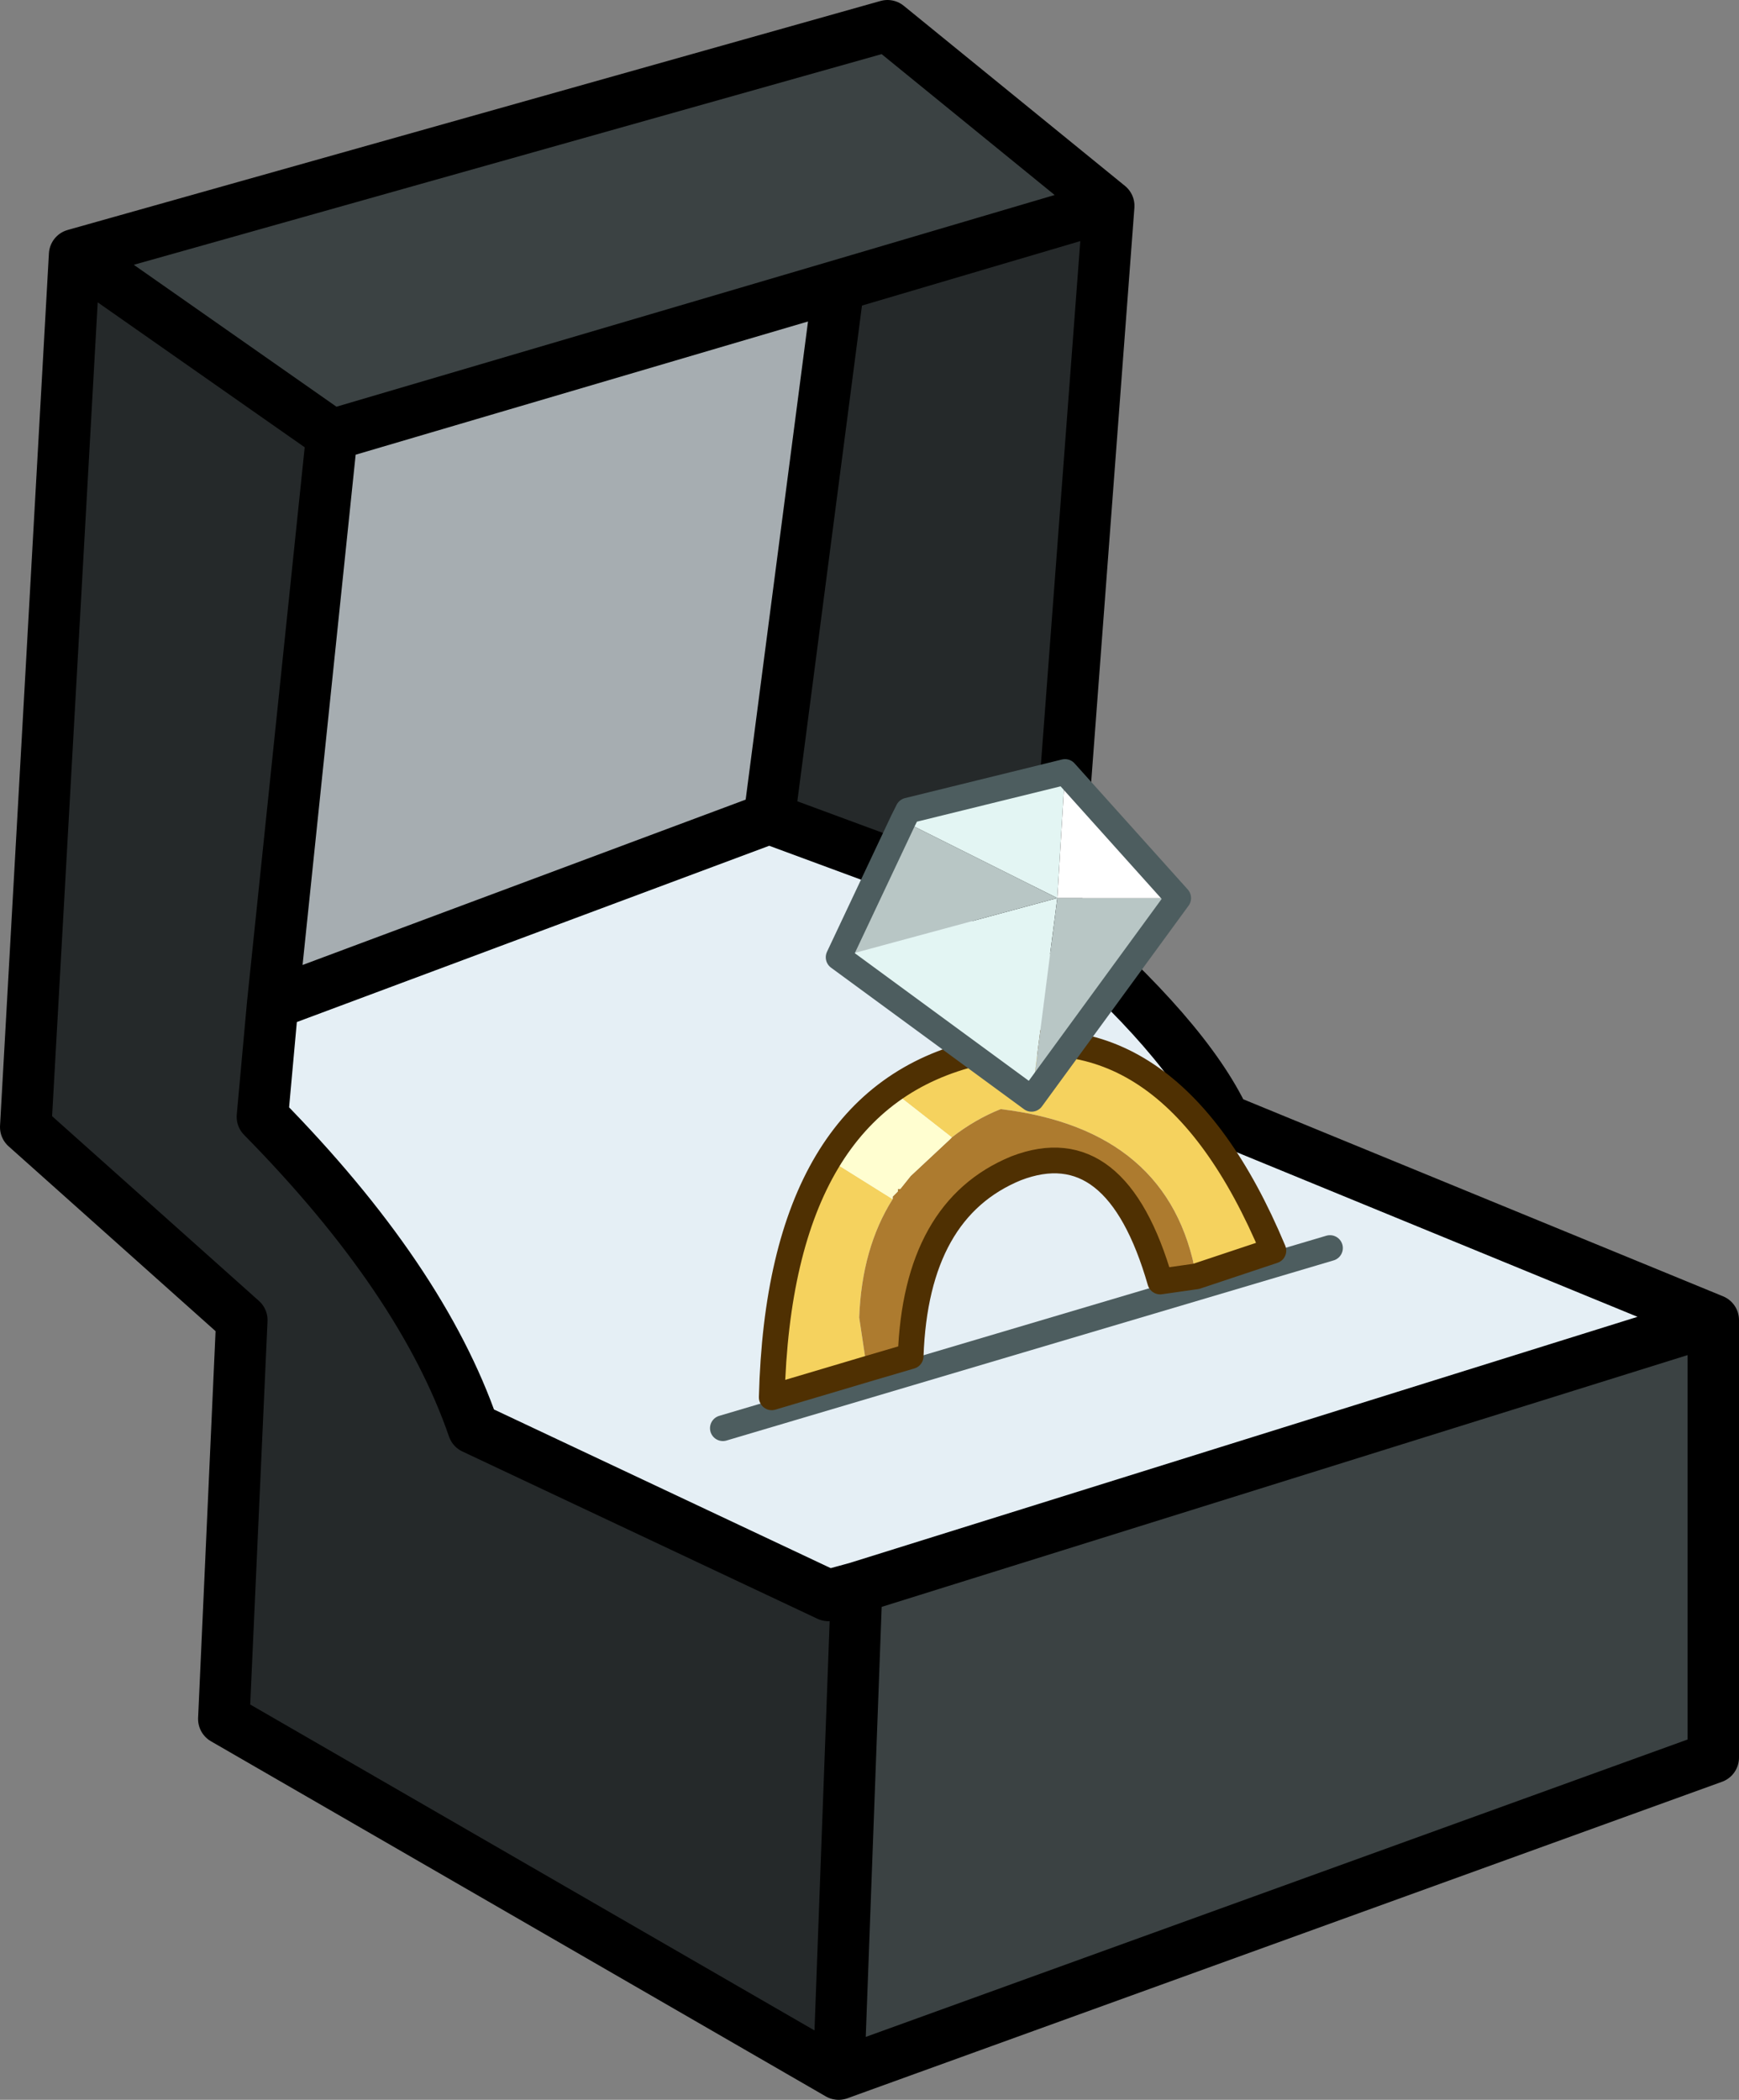<?xml version="1.0" encoding="UTF-8" standalone="no"?>
<svg xmlns:xlink="http://www.w3.org/1999/xlink" height="40.8px" width="33.8px" xmlns="http://www.w3.org/2000/svg">
  <rect width="100%" height="100%" fill="#808080" stroke="none"/>
  <g transform="matrix(1.0, 0.0, 0.0, 1.0, 16.9, 20.4)">
    <path d="M-15.45 -15.45 L0.35 -19.9 4.65 -16.4 -0.6 -14.85 -10.45 -11.95 -15.45 -15.45 M16.4 5.25 L16.4 13.75 -0.6 19.9 -0.25 10.45 16.4 5.25" fill="#3b4243" fill-rule="evenodd" stroke="none"/>
    <path d="M3.6 -2.45 Q6.15 -0.25 6.9 1.35 L16.4 5.25 -0.25 10.45 -0.8 10.6 -7.7 7.35 Q-8.7 4.45 -11.8 1.3 L-11.6 -0.9 -1.95 -4.5 3.6 -2.45 M8.95 3.85 L-2.85 7.35 8.95 3.85" fill="#e5eff5" fill-rule="evenodd" stroke="none"/>
    <path d="M-10.45 -11.95 L-0.6 -14.85 -1.95 -4.5 -11.6 -0.9 -10.45 -11.95" fill="#a6adb1" fill-rule="evenodd" stroke="none"/>
    <path d="M-15.45 -15.45 L-10.45 -11.95 -11.6 -0.9 -11.8 1.3 Q-8.7 4.45 -7.7 7.35 L-0.8 10.6 -0.25 10.45 -0.6 19.9 -12.55 13.0 -12.2 5.25 -16.4 1.5 -15.45 -15.45 M-0.6 -14.85 L4.65 -16.4 3.6 -2.45 -1.95 -4.5 -0.6 -14.85" fill="#25292a" fill-rule="evenodd" stroke="none"/>
    <path d="M4.65 -16.4 L0.35 -19.9 -15.45 -15.45 -10.45 -11.95 -0.6 -14.85 4.65 -16.4 3.6 -2.45 Q6.15 -0.25 6.9 1.35 L16.4 5.25 16.4 13.75 -0.6 19.9 -12.55 13.0 -12.2 5.25 -16.4 1.5 -15.45 -15.45 M-1.95 -4.5 L-0.6 -14.85 M-1.95 -4.5 L-11.6 -0.9 -11.8 1.3 Q-8.7 4.45 -7.7 7.35 L-0.8 10.6 -0.25 10.45 16.4 5.25 M-10.45 -11.95 L-11.6 -0.9 M-0.6 19.9 L-0.25 10.45 M-1.95 -4.5 L3.6 -2.45" fill="none" stroke="#000000" stroke-linecap="round" stroke-linejoin="round" stroke-width="1.0"/>
    <path d="M-2.85 7.35 L8.95 3.85" fill="none" stroke="#4d5d5f" stroke-linecap="round" stroke-linejoin="round" stroke-width="0.5"/>
    <path d="M-0.05 6.2 L-1.9 6.75 Q-1.75 0.95 2.1 0.05 5.8 -1.0 7.85 3.9 L6.35 4.4 Q5.85 1.55 2.55 1.15 2.05 1.35 1.6 1.7 L0.45 0.8 Q-0.25 1.3 -0.75 2.15 L0.45 2.9 Q-0.15 3.85 -0.2 5.2 L-0.05 6.2" fill="#f5d25e" fill-rule="evenodd" stroke="none"/>
    <path d="M6.35 4.4 L5.65 4.5 Q4.8 1.55 2.85 2.3 0.9 3.1 0.8 5.95 L-0.05 6.2 -0.2 5.2 Q-0.15 3.85 0.45 2.9 L0.45 2.85 0.55 2.75 0.55 2.7 0.6 2.7 0.8 2.45 1.55 1.75 1.6 1.7 Q2.05 1.35 2.55 1.15 5.85 1.55 6.35 4.4" fill="#ad7b2f" fill-rule="evenodd" stroke="none"/>
    <path d="M0.45 2.9 L-0.75 2.15 Q-0.25 1.3 0.45 0.8 L1.6 1.7 1.55 1.75 0.8 2.45 0.6 2.7 0.55 2.7 0.55 2.75 0.45 2.85 0.45 2.9" fill="#fffed0" fill-rule="evenodd" stroke="none"/>
    <path d="M-0.05 6.2 L-1.9 6.75 Q-1.75 0.95 2.1 0.05 5.8 -1.0 7.85 3.9 L6.35 4.4 5.65 4.5 Q4.8 1.55 2.85 2.3 0.9 3.1 0.8 5.95 L-0.05 6.2 Z" fill="none" stroke="#4f3002" stroke-linecap="round" stroke-linejoin="round" stroke-width="0.5"/>
    <path d="M-0.6 -1.8 L3.65 -2.95 0.65 -4.45 0.75 -4.65 3.8 -5.4 3.65 -2.95 3.15 0.95 -0.6 -1.8" fill="#e3f5f3" fill-rule="evenodd" stroke="none"/>
    <path d="M0.65 -4.45 L3.65 -2.95 -0.6 -1.8 0.65 -4.45 M3.15 0.95 L3.65 -2.95 6.0 -2.95 3.15 0.95" fill="#b8c6c5" fill-rule="evenodd" stroke="none"/>
    <path d="M3.65 -2.95 L3.8 -5.4 6.0 -2.95 3.65 -2.95" fill="#ffffff" fill-rule="evenodd" stroke="none"/>
    <path d="M0.65 -4.45 L-0.6 -1.8 3.15 0.95 6.0 -2.95 3.8 -5.4 0.75 -4.65 0.65 -4.45 Z" fill="none" stroke="#4d5d5f" stroke-linecap="round" stroke-linejoin="round" stroke-width="0.5"/>
  </g>
</svg>
